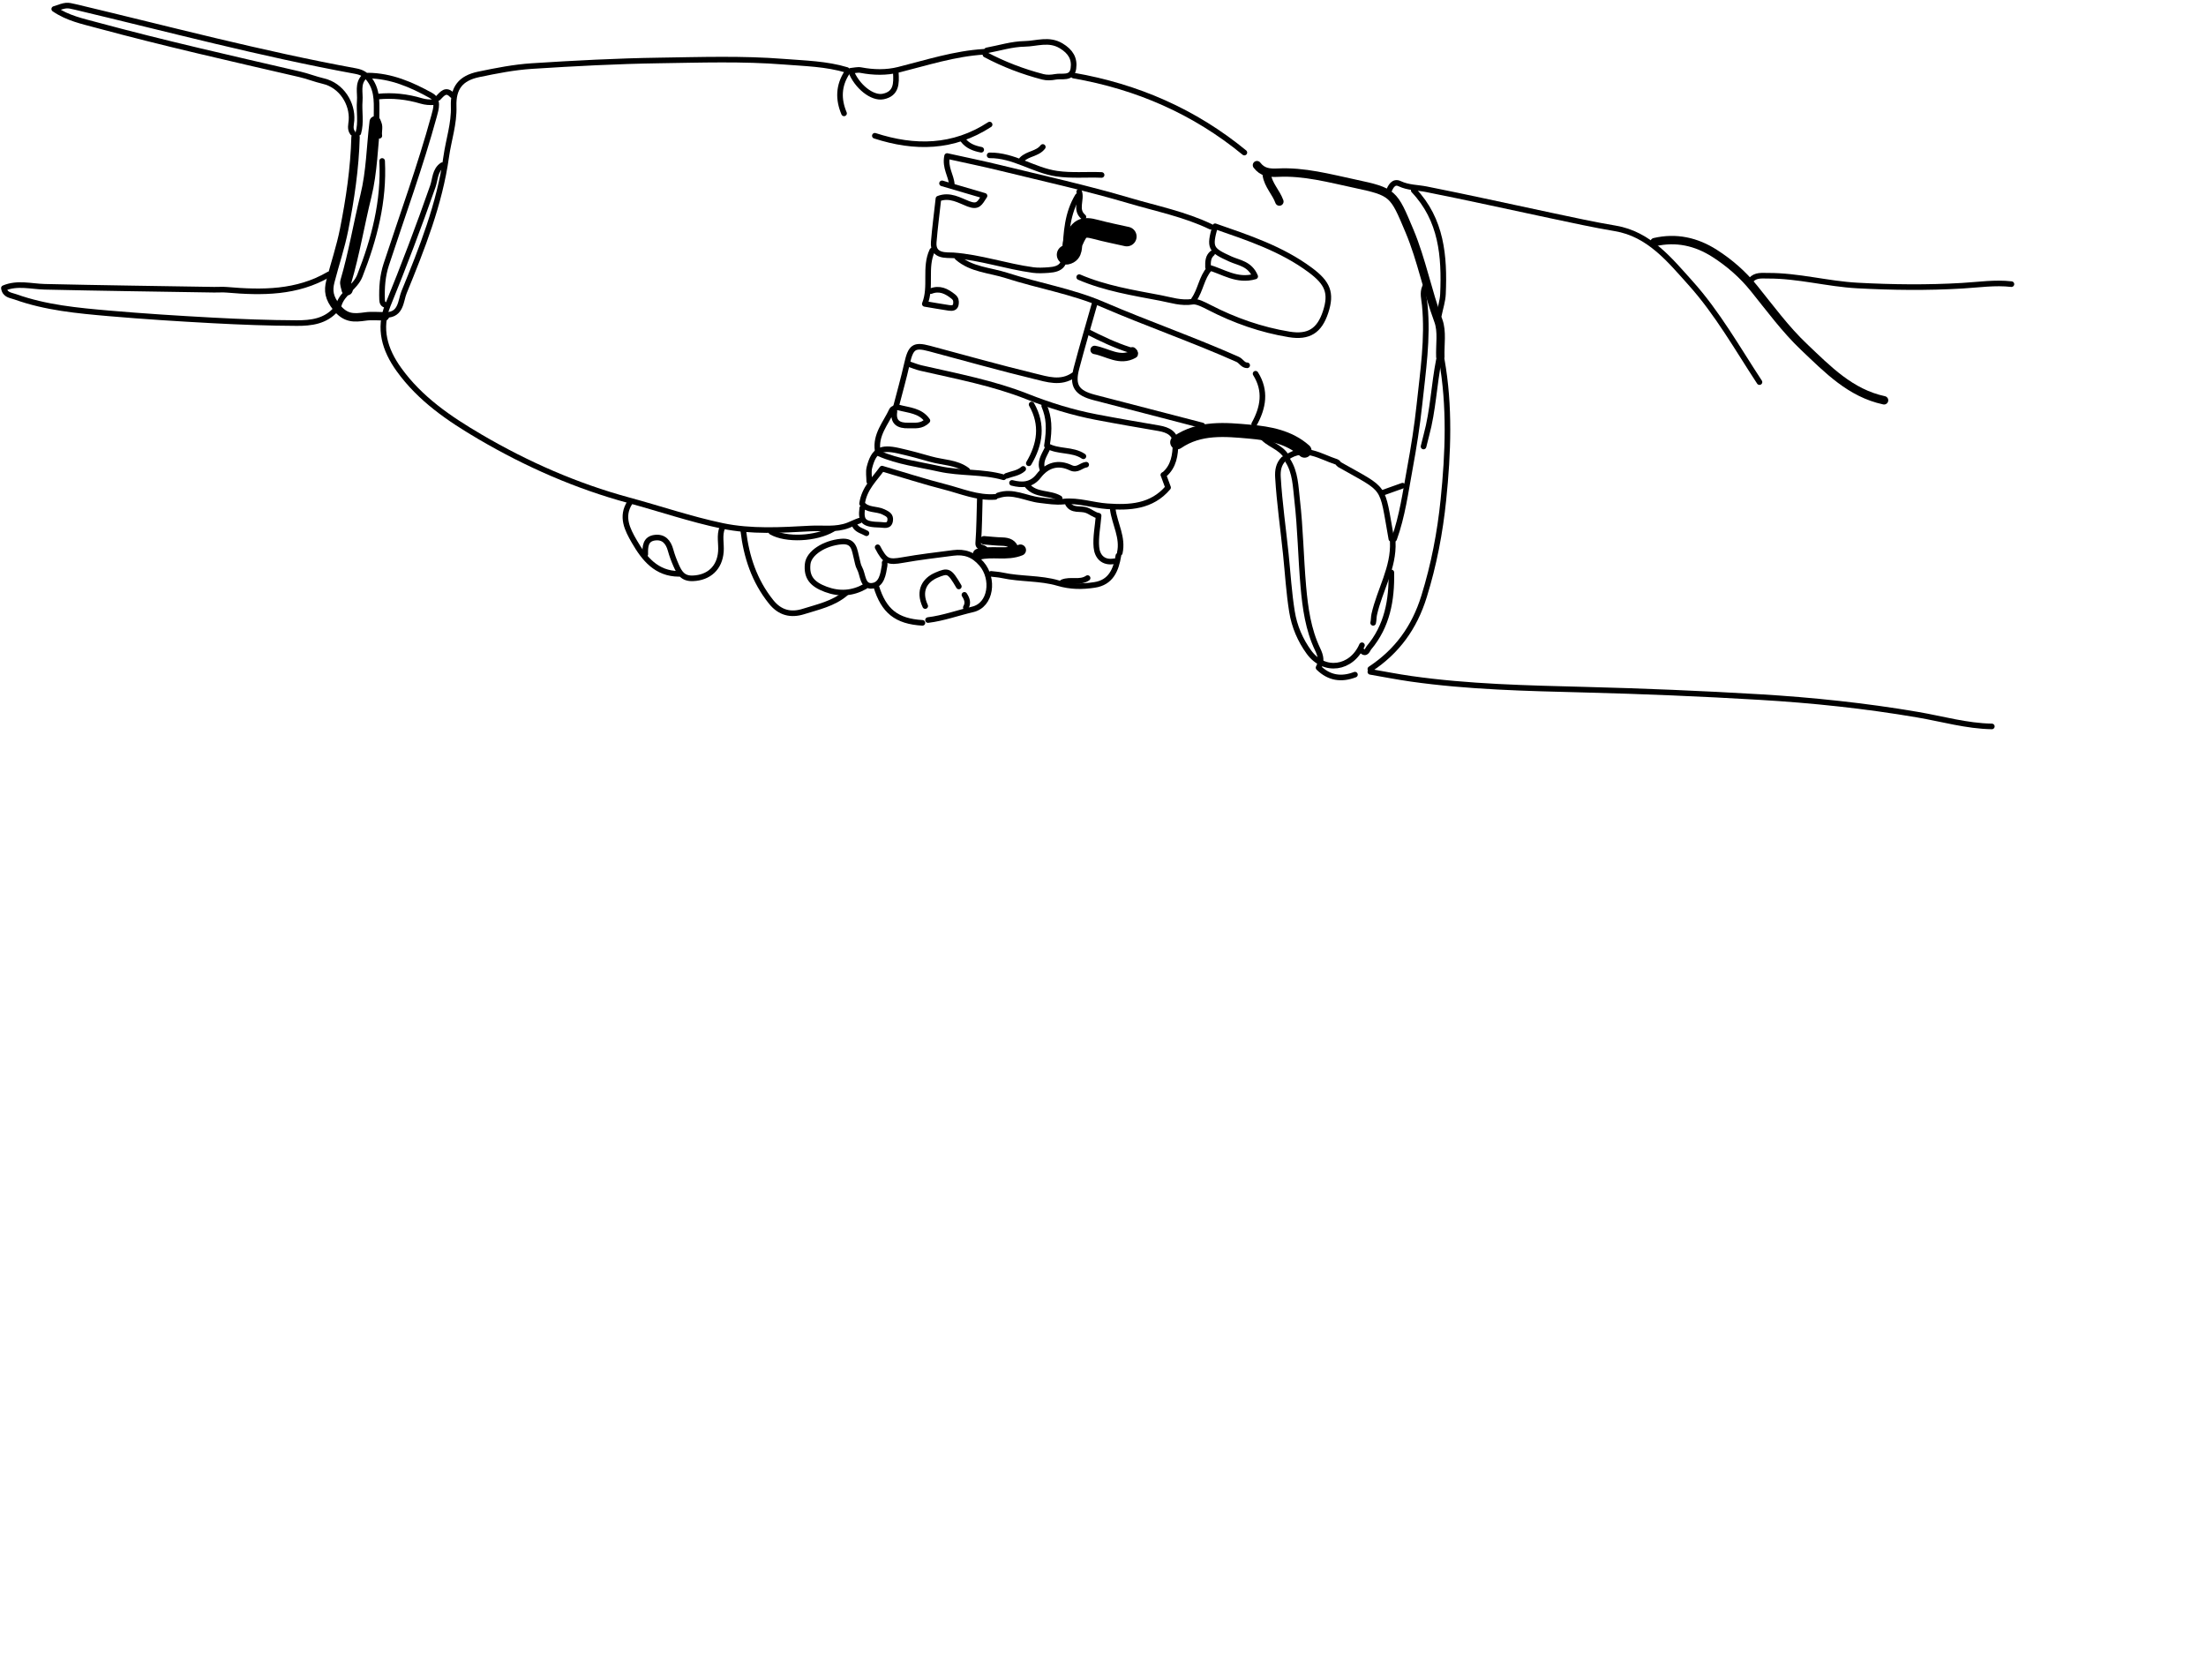 <svg class="section-background-svg" style=" transform: scale(2); transform-origin: top left;" width="100%" height="1200" viewBox="0 0 1576 1200" fill="none" xmlns="http://www.w3.org/2000/svg">

<path class="draw-path" fill="none" opacity="1" stroke="#000000" stroke-linecap="round" stroke-linejoin="round" stroke-width="2"
	d="
M117.5,98 
	C106.065,104.687 93.613,104.61 80.998,103.518 
	C79.51,103.389 78,103.521 76.5,103.497 
	C56.333,103.168 36.165,102.905 16.001,102.448 
	C11.138,102.338 6.266,100.874 1.391,102.919 
	C1.781,105.403 3.761,105.421 5.487,106.037 
	C16.331,109.913 27.679,110.963 39.005,111.947 
	C51.318,113.015 63.66,113.797 76.002,114.459 
	C85.991,114.995 95.999,115.375 106,115.413 
	C111.09,115.433 116.28,114.818 120,110.5 
"/>
<path fill="none" opacity="1" stroke="#000000" stroke-linecap="round" stroke-linejoin="round" stroke-width="2"
	d="
M134.5,42.5 
	C134.428,37.697 135.193,32.785 132.035,28.475 
	C130.724,26.686 129.366,25.824 127.019,25.394 
	C93.347,19.233 60.277,10.41 27,2.501 
	C23.734,1.725 23.668,1.737 19.373,3.216 
	C24.204,6.52 29.465,7.585 34.513,8.952 
	C58.516,15.452 82.772,20.922 106.995,26.523 
	C109.867,27.187 112.635,28.304 115.506,28.972 
	C122.028,30.49 125.994,37.009 125.556,43.004 
	C125.45,44.465 124.884,46.105 126,47.5 
"/>
<path fill="none" opacity="1" stroke="#000000" stroke-linecap="round" stroke-linejoin="round" stroke-width="2"
	d="
M711.5,259.5 
	C702.489,259.346 693.818,256.812 685.033,255.309 
	C666.284,252.103 647.453,250.127 628.5,249 
	C607.683,247.763 586.857,246.905 566.003,246.373 
	C545.307,245.844 524.563,245.401 504.003,242.479 
	C499.149,241.789 494.333,240.833 489.5,240 
"/>
<path fill="none" opacity="1" stroke="#000000" stroke-linecap="round" stroke-linejoin="round" stroke-width="2"
	d="
M302.5,25 
	C295.163,22.774 287.537,22.641 279.997,22.043 
	C265.185,20.869 250.327,21.38 235.501,21.598 
	C220.328,21.821 205.153,22.626 190.006,23.598 
	C183.635,24.007 177.283,25.26 171.014,26.566 
	C164.515,27.921 161.825,31.434 162.051,37.998 
	C162.264,44.185 160.234,49.987 159.395,55.985 
	C157.028,72.915 150.736,88.736 144.32,104.426 
	C143.117,107.367 143.36,112.428 138,112.5 
"/>
<path fill="none" opacity="1" stroke="#000000" stroke-linecap="round" stroke-linejoin="round" stroke-width="2"
	d="
M385.5,99 
	C394.78,102.993 404.692,104.577 414.511,106.442 
	C418.274,107.156 421.929,108.444 426.044,107.77 
	C427.515,107.529 430.063,108.835 432.067,109.87 
	C441.026,114.496 450.524,117.823 460.507,119.458 
	C467.539,120.611 471.31,118.134 473.5,111.5 
	C475.762,104.646 474.273,101.097 468.028,96.462 
	C457.771,88.847 445.887,84.952 434.047,80.831 
	C431.887,88.571 432.37,89.286 439.491,92.52 
	C442.579,93.923 446.46,94.167 448.368,98.749 
	C441.831,100.682 436.831,96.931 431.515,95.472 
	C431.447,93.316 431.584,91.695 433,90.5 
"/>
<path fill="none" opacity="1" stroke="#000000" stroke-linecap="round" stroke-linejoin="round" stroke-width="2"
	d="
M515,128.5 
	C517.946,145.139 517.309,161.781 515.598,178.51 
	C514.394,190.29 512.203,201.708 508.686,213.058 
	C505.236,224.191 499.053,232.686 489.5,239 
"/>
<path fill="none" opacity="1" stroke="#000000" stroke-linecap="round" stroke-linejoin="round" stroke-width="2"
	d="
M158,59 
	C155.328,60.798 155.505,64.011 154.621,66.542 
	C149.629,80.844 144.261,94.991 138.543,109.017 
	C135.136,117.373 137.445,124.972 142.496,132.003 
	C150.068,142.541 160.461,149.595 171.47,156.051 
	C188.229,165.878 205.955,173.657 224.581,178.701 
	C235.738,181.723 246.728,185.495 258.029,187.863 
	C268.355,190.026 279.015,189.362 289.489,188.796 
	C293.948,188.556 298.592,189.38 303.053,187.635 
	C304.367,187.121 305.649,186.453 307,186 
"/>
<path fill="none" opacity="1" stroke="#000000" stroke-linecap="round" stroke-linejoin="round" stroke-width="2"
	d="
M718.5,101.5 
	C712.643,100.826 706.82,101.721 701.004,102.066 
	C688.491,102.811 675.999,102.664 663.5,101.993 
	C652.771,101.416 642.301,98.439 631.5,98.503 
	C629.383,98.515 627.162,98.148 625.5,100 
"/>
<path fill="none" opacity="1" stroke="#000000" stroke-linecap="round" stroke-linejoin="round" stroke-width="3"
	d="
M673,143 
	C660.992,140.428 652.906,131.996 644.484,124.016 
	C637.748,117.633 632.312,110.159 626.517,102.986 
	C622.521,98.041 617.811,93.924 612.488,90.519 
	C605.894,86.3 598.748,84.706 591,86.5 
"/>
<path fill="none" opacity="1" stroke="#000000" stroke-linecap="round" stroke-linejoin="round" stroke-width="2"
	d="
M628.5,136.5 
	C620.604,124.48 613.5,111.828 603.869,101.118 
	C596.402,92.814 589.048,83.6 576.986,81.584 
	C569.265,80.294 561.645,78.607 554.002,76.991 
	C539.162,73.854 524.358,70.544 509.481,67.597 
	C506.298,66.967 503.057,67.086 499.948,65.609 
	C497.79,64.584 496.692,66.645 496,68.5 
"/>
<path fill="none" opacity="1" stroke="#000000" stroke-linecap="round" stroke-linejoin="round" stroke-width="2"
	d="
M458.5,164 
	C456.704,165.819 456.348,168.067 456.493,170.5 
	C457.043,179.717 458.375,188.851 459.313,198.019 
	C460.012,204.845 460.413,211.708 461.504,218.499 
	C462.356,223.803 464.464,228.686 467.564,232.953 
	C472.982,240.41 482.788,239.02 486.5,230.5 
"/>
<path fill="none" opacity="1" stroke="#000000" stroke-linecap="round" stroke-linejoin="round" stroke-width="2"
	d="
M131.5,27 
	C139.701,27.081 146.996,30.246 153.94,34.107 
	C156.758,35.674 155.792,38.755 155.038,41.51 
	C150.134,59.425 143.752,76.861 137.972,94.491 
	C136.627,98.595 136.343,102.75 136.479,107.001 
	C136.515,108.116 136.831,108.835 138,109 
"/>
<path fill="none" opacity="1" stroke="#000000" stroke-linecap="round" stroke-linejoin="round" stroke-width="2"
	d="
M460,164.5 
	C462.75,168.771 462.794,173.824 463.338,178.519 
	C464.528,188.791 464.651,199.183 465.56,209.495 
	C466.237,217.174 467.299,224.914 470.654,231.926 
	C471.837,234.401 472.197,236.228 470.998,238.512 
	C474.777,242.225 479.149,242.859 484,241 
"/>
<path fill="none" opacity="1" stroke="#000000" stroke-linecap="round" stroke-linejoin="round" stroke-width="2"
	d="
M352,19.5 
	C358.518,22.974 365.378,25.593 372.514,27.447 
	C373.919,27.813 375.545,27.73 376.99,27.448 
	C379.353,26.986 382.869,28.317 383.426,24.489 
	C383.945,20.931 382.416,18.4 379.07,16.384 
	C374.666,13.729 370.293,15.606 366.003,15.671 
	C361.491,15.74 357,17.167 352.5,18 
"/>
<path fill="none" opacity="1" stroke="#000000" stroke-linecap="round" stroke-linejoin="round" stroke-width="2"
	d="
M509,102.5 
	C508.05,104.667 508.723,106.798 508.939,109.006 
	C510.108,120.923 508.294,132.697 507.036,144.504 
	C506.217,152.199 504.993,159.912 503.606,167.427 
	C502.065,175.775 500.93,184.39 498,192.5 
"/>
<path fill="none" opacity="1" stroke="#000000" stroke-linecap="round" stroke-linejoin="round" stroke-width="2"
	d="
M444.5,54.5 
	C426.643,39.841 406.185,30.949 383.5,27 
"/>
<path fill="none" opacity="1" stroke="#000000" stroke-linecap="round" stroke-linejoin="round" stroke-width="4"
	d="
M134,43.5 
	C132.903,52.343 132.857,61.242 130.689,70.046 
	C128.198,80.163 126.51,90.486 123.556,100.517 
	C123.299,101.392 123.833,102.5 124,103.5 
"/>
<path fill="none" opacity="1" stroke="#000000" stroke-linecap="round" stroke-linejoin="round" stroke-width="3"
	d="
M449,59 
	C450.938,61.519 453.25,61.842 456.509,61.677 
	C465.84,61.204 474.938,63.69 483.974,65.621 
	C497.682,68.551 497.784,68.948 503.476,82.51 
	C507.83,92.885 509.885,104.019 513.796,114.576 
	C515.228,118.44 514.333,123.167 514.5,127.5 
"/>
<path fill="none" opacity="1" stroke="#000000" stroke-linecap="round" stroke-linejoin="round" stroke-width="2"
	d="
M383.5,134 
	C378.941,137.185 374.063,135.499 369.524,134.4 
	C356.954,131.356 344.499,127.837 332,124.499 
	C326.5,123.029 325.329,123.929 323.966,129.992 
	C322.796,135.196 321.333,140.333 320,145.5 
"/>
<path fill="none" opacity="1" stroke="#000000" stroke-linecap="round" stroke-linejoin="round" stroke-width="2"
	d="
M432.5,81 
	C423.255,76.546 413.181,74.552 403.449,71.671 
	C388.308,67.19 372.845,63.787 357.494,60.023 
	C351.238,58.488 344.92,57.204 338.312,55.736 
	C337.423,59.916 339.847,62.779 340,66 
"/>
<path fill="none" opacity="1" stroke="#000000" stroke-linecap="round" stroke-linejoin="round" stroke-width="2"
	d="
M336.5,65.5 
	C341.408,66.941 346.317,68.382 351.68,69.957 
	C349.923,72.642 349.395,74.151 345.882,72.81 
	C342.833,71.646 339.305,69.362 335.215,70.964 
	C334.644,76.142 333.955,81.312 333.533,86.503 
	C333.099,91.826 338.358,91.054 340.521,91.214 
	C350.253,91.935 359.443,95.168 369.005,96.465 
	C370.805,96.709 372.673,96.602 374.499,96.48 
	C379.082,96.173 380.326,94.613 380.535,90.002 
	C380.849,83.092 381.244,76.159 385,70 
"/>
<path fill="none" opacity="1" stroke="#000000" stroke-linecap="round" stroke-linejoin="round" stroke-width="2"
	d="
M265.5,189.5 
	C266.596,198.877 269.448,207.531 275.465,215.028 
	C278.611,218.948 282.521,219.856 286.984,218.449 
	C292.186,216.808 297.655,215.678 302,212 
"/>
<path fill="none" opacity="1" stroke="#000000" stroke-linecap="round" stroke-linejoin="round" stroke-width="2"
	d="
M316,201 
	C316,201.333 316.046,201.674 315.993,201.999 
	C315.486,205.089 314.962,208.949 311.479,209.271 
	C307.987,209.594 308.329,205.273 307.041,202.977 
	C306.464,201.947 306.315,200.671 306.004,199.499 
	C305.215,196.535 305.222,193.028 300.496,193.459 
	C294.415,194.015 288.896,197.56 288.5,201.5 
	C288.036,206.117 289.982,208.667 294.99,210.527 
	C299.865,212.339 304.489,212.017 309,209.5 
"/>
<path fill="none" opacity="1" stroke="#000000" stroke-linecap="round" stroke-linejoin="round" stroke-width="2"
	d="
M342,92 
	C347.019,96.359 353.632,96.488 359.533,98.398 
	C370.92,102.082 382.976,104.061 393.887,108.762 
	C409.819,115.626 426.214,121.314 442.062,128.36 
	C443.404,128.956 443.948,130.507 445.5,130.5 
"/>
<path fill="none" opacity="1" stroke="#000000" stroke-linecap="round" stroke-linejoin="round" stroke-width="2"
	d="
M391,108.5 
	C388.833,116.167 386.562,123.806 384.532,131.509 
	C382.867,137.828 384.573,140.355 390.998,142.009 
	C403.839,145.313 416.667,148.667 429.5,152 
"/>
<path fill="none" opacity="1" stroke="#000000" stroke-linecap="round" stroke-linejoin="round" stroke-width="3"
	d="
M127,49 
	C126.714,60.127 125.071,71.105 122.922,81.985 
	C121.687,88.236 119.615,94.32 118.02,100.505 
	C117.14,103.92 117.587,106.454 120.192,109.744 
	C123.431,113.831 126.466,113.626 130.508,113.058 
	C132.796,112.737 135.167,113 137.5,113 
"/>
<path fill="none" opacity="1" stroke="#000000" stroke-linecap="round" stroke-linejoin="round" stroke-width="2"
	d="
M356.5,177 
	C361.737,175.131 366.495,178.108 371.481,178.671 
	C374.356,178.995 377.002,179.486 380.018,179.172 
	C385.195,178.632 390.35,180.49 395.51,180.854 
	C403.397,181.41 411.382,181.091 417.244,174.162 
	C416.669,172.603 416.176,171.266 415.683,169.929 
	C415.333,169.5 415.759,169.631 415.961,169.456 
	C419.291,166.558 419.854,162.498 419.914,158.499 
	C419.969,154.871 417.229,153.543 414.002,152.987 
	C406.495,151.694 398.984,150.415 391.504,148.978 
	C383.078,147.361 374.972,144.843 366.934,141.666 
	C354.743,136.846 341.78,134.405 329.005,131.48 
	C327.471,131.129 326,130.5 324.5,130 
"/>
<path fill="none" opacity="1" stroke="#000000" stroke-linecap="round" stroke-linejoin="round" stroke-width="2"
	d="
M399.5,198.5 
	C398.645,203.601 396.825,208.064 390.992,208.947 
	C386.644,209.604 382.491,209.64 377.915,208.286 
	C371.574,206.409 364.592,206.949 357.996,205.517 
	C356.688,205.233 355.333,205.167 354,205 
"/>
<path fill="none" opacity="1" stroke="#000000" stroke-linecap="round" stroke-linejoin="round" stroke-width="2"
	d="
M136.5,57.5 
	C137.234,71.83 133.726,85.322 128.531,98.512 
	C126.887,102.688 122.276,104.626 121,109 
"/>
<path fill="none" opacity="1" stroke="#000000" stroke-linecap="round" stroke-linejoin="round" stroke-width="2"
	d="
M505,68 
	C514.966,78.498 516.021,91.546 515.444,104.998 
	C515.336,107.514 514.5,110 514,112.5 
"/>
<path fill="none" opacity="1" stroke="#000000" stroke-linecap="round" stroke-linejoin="round" stroke-width="2"
	d="
M355.5,177.5 
	C349.179,177.983 343.43,175.447 337.516,173.936 
	C330.112,172.045 322.828,169.685 315.078,167.406 
	C312.432,171.145 308.733,174.395 307.942,179.904 
	C309.693,182.395 313.077,181.654 315.567,182.862 
	C317.185,183.646 318.241,184.214 317.972,185.996 
	C317.64,188.185 315.805,187.501 314.501,187.471 
	C308.477,187.33 307.404,186.302 308,181.5 
"/>
<path fill="none" opacity="1" stroke="#000000" stroke-linecap="round" stroke-linejoin="round" stroke-width="2"
	d="
M331.5,221.5 
	C336.943,220.833 342.132,218.928 347.429,217.695 
	C354.099,216.142 355.168,206.694 350.608,201.407 
	C347.708,198.046 344.536,196.993 340.502,197.515 
	C334.495,198.291 328.469,198.99 322.509,200.053 
	C317.282,200.985 316.165,200.609 313.5,195.5 
"/>
<path fill="none" opacity="1" stroke="#000000" stroke-linecap="round" stroke-linejoin="round" stroke-width="2"
	d="
M345.5,168 
	C341.653,165.087 336.848,165.281 332.494,164.021 
	C328.69,162.92 324.857,161.897 320.995,161.023 
	C314.499,159.554 312.123,160.893 310.56,167.015 
	C310.16,168.58 310.5,170.333 310.5,172 
"/>
<path fill="none" opacity="1" stroke="#000000" stroke-linecap="round" stroke-linejoin="round" stroke-width="2"
	d="
M351.5,18.5 
	C341.006,19.133 331.076,22.375 320.978,24.911 
	C316.612,26.007 312.012,25.91 307.491,25.045 
	C306.377,24.832 305.155,25.181 303.916,25.277 
	C306.022,30.853 311.58,35.287 315.495,34.474 
	C320.285,33.479 320.208,29.738 320,26 
"/>
<path fill="none" opacity="1" stroke="#000000" stroke-linecap="round" stroke-linejoin="round" stroke-width="2"
	d="
M314,162 
	C320.87,164.994 328.281,165.876 335.502,167.491 
	C343.075,169.184 350.985,168.338 358.5,170.5 
"/>
<path fill="none" opacity="1" stroke="#000000" stroke-linecap="round" stroke-linejoin="round" stroke-width="2"
	d="
M514,128.5 
	C512.224,137.454 511.921,146.653 509.504,155.501 
	C509.142,156.827 508.833,158.167 508.5,159.5 
"/>
<path fill="none" opacity="1" stroke="#000000" stroke-linecap="round" stroke-linejoin="round" stroke-width="2"
	d="
M353.5,44.5 
	C340.527,52.944 326.748,53.129 312.5,48.5 
"/>
<path fill="none" opacity="1" stroke="#000000" stroke-linecap="round" stroke-linejoin="round" stroke-width="2"
	d="
M497,204.5 
	C497.194,214.348 495.538,223.661 488.948,231.456 
	C488.471,232.019 488.046,233.948 486.5,232.5 
"/>
<path fill="none" opacity="1" stroke="#000000" stroke-linecap="round" stroke-linejoin="round" stroke-width="2"
	d="
M497.5,193.5 
	C497.952,202.821 492.834,210.748 490.889,219.475 
	C490.659,220.51 490.745,221.513 490.5,222.5 
"/>
<path fill="none" opacity="1" stroke="#000000" stroke-linecap="round" stroke-linejoin="round" stroke-width="2"
	d="
M353.5,55.5 
	C362.118,55.383 369.208,60.853 377.494,62.044 
	C382.834,62.811 388.168,62.284 393.5,62.5 
"/>
<path fill="none" opacity="1" stroke="#000000" stroke-linecap="round" stroke-linejoin="round" stroke-width="2"
	d="
M258,188.5 
	C256.886,191.278 257.717,194.169 257.515,197.001 
	C257.093,202.901 253.188,206.372 247.504,206.595 
	C243.871,206.738 242.658,204.563 241.523,201.99 
	C240.737,200.209 240.043,198.367 239.529,196.492 
	C238.739,193.613 237.091,191.707 234.007,192.059 
	C230.508,192.459 230.432,195.28 230.5,198 
"/>
<path fill="none" opacity="1" stroke="#000000" stroke-linecap="round" stroke-linejoin="round" stroke-width="2"
	d="
M373,145 
	C374.716,149.084 374.994,152.966 373.967,159.199 
	C377.951,161.575 383.075,160.34 387,163 
"/>
<path fill="none" opacity="1" stroke="#000000" stroke-linecap="round" stroke-linejoin="round" stroke-width="2"
	d="
M450.5,155.5 
	C452.803,158.836 457.456,159.353 459.71,163.374 
	C466.024,158.949 471.634,163.148 477.491,165.027 
	C477.891,165.155 478.113,165.762 478.508,165.986 
	C495.533,175.635 493.429,172.606 497,192.5 
"/>
<path fill="none" opacity="1" stroke="#000000" stroke-linecap="round" stroke-linejoin="round" stroke-width="2"
	d="
M333,89.5 
	C330.134,95.566 332.83,102.364 330.347,108.56 
	C333.325,109.056 336.158,109.56 339.002,109.985 
	C340.17,110.159 341.342,110.044 341.481,108.498 
	C341.566,107.549 341.509,106.728 340.538,105.952 
	C338.111,104.01 335.643,102.761 332.5,104 
"/>
<path fill="none" opacity="1" stroke="#000000" stroke-linecap="round" stroke-linejoin="round" stroke-width="5"
	d="
M466,161 
	C460.433,156.068 453.325,154.813 446.482,154.204 
	C437.694,153.422 428.526,152.505 420.5,158 
"/>
<path fill="none" opacity="1" stroke="#000000" stroke-linecap="round" stroke-linejoin="round" stroke-width="2"
	d="
M297.5,189 
	C291.444,192.552 280.745,193.038 275.5,190 
"/>
<path fill="none" opacity="1" stroke="#000000" stroke-linecap="round" stroke-linejoin="round" stroke-width="2"
	d="
M342.5,209.5 
	C339.162,203.797 338.692,203.67 334.483,205.46 
	C330.502,207.154 327.873,210.871 330.5,216.5 
"/>
<path fill="none" opacity="1" stroke="#000000" stroke-linecap="round" stroke-linejoin="round" stroke-width="2"
	d="
M368.5,144.5 
	C372.594,151.711 371.535,158.676 367.5,165.5 
"/>
<path fill="none" opacity="1" stroke="#000000" stroke-linecap="round" stroke-linejoin="round" stroke-width="2"
	d="
M313,209.5 
	C315.691,218.259 320.202,221.953 329.5,222.5 
"/>
<path fill="none" opacity="1" stroke="#000000" stroke-linecap="round" stroke-linejoin="round" stroke-width="2"
	d="
M350,178 
	C349.833,183.333 349.82,188.678 349.427,193.995 
	C349.263,196.224 352.354,195.011 352,197 
"/>
<path fill="none" opacity="1" stroke="#000000" stroke-linecap="round" stroke-linejoin="round" stroke-width="2"
	d="
M130,27.5 
	C127.634,30.004 128.739,33.124 128.507,36.001 
	C128.199,39.827 129.099,43.707 128,47.5 
"/>
<path fill="none" opacity="1" stroke="#000000" stroke-linecap="round" stroke-linejoin="round" stroke-width="2"
	d="
M225,179.5 
	C221.712,184.573 224.129,189.204 226.586,193.45 
	C230.106,199.532 234.444,204.955 242.5,205 
"/>
<path fill="none" opacity="1" stroke="#000000" stroke-linecap="round" stroke-linejoin="round" stroke-width="2"
	d="
M448.5,133.5 
	C452.331,139.611 451.276,145.586 448,151.5 
"/>
<path fill="none" opacity="1" stroke="#000000" stroke-linecap="round" stroke-linejoin="round" stroke-width="2"
	d="
M135,34.5 
	C140.267,33.963 145.443,34.547 150.484,36.053 
	C152.016,36.511 153.471,36.593 155,36.5 
"/>
<path fill="none" opacity="1" stroke="#000000" stroke-linecap="round" stroke-linejoin="round" stroke-width="2"
	d="
M397.5,182 
	C398.21,187.187 401.229,192.001 400,197.5 
"/>
<path fill="none" opacity="1" stroke="#000000" stroke-linecap="round" stroke-linejoin="round" stroke-width="2"
	d="
M319.5,147 
	C318.899,150.935 321.074,152.093 324.5,152 
	C326.768,151.938 329.167,152.447 331.276,150.254 
	C328.767,146.633 324.617,146.56 320.98,145.575 
	C320.288,145.387 318.849,145.944 318.577,146.535 
	C316.433,151.188 312.623,155.29 313.5,161 
"/>
<path fill="none" opacity="1" stroke="#000000" stroke-linecap="round" stroke-linejoin="round" stroke-width="2"
	d="
M388,166 
	C386.148,166.231 384.878,168.237 382.459,167.086 
	C378.038,164.981 374.044,166.075 371.01,170.008 
	C368.456,173.318 365.134,173.441 361.5,172.5 
"/>
<path fill="none" opacity="1" stroke="#000000" stroke-linecap="round" stroke-linejoin="round" stroke-width="2"
	d="
M403.5,125 
	C398.282,123.336 393.363,120.983 388.5,118.5 
"/>
<path fill="none" opacity="1" stroke="#000000" stroke-linecap="round" stroke-linejoin="round" stroke-width="2"
	d="
M302.5,26 
	C299.503,30.65 299.392,35.498 301.5,40.5 
"/>
<path fill="none" opacity="1" stroke="#000000" stroke-linecap="round" stroke-linejoin="round" stroke-width="7"
	d="
M381,91 
	C383.544,90.45 382.708,87.914 383.343,86.433 
	C385.469,81.469 386.602,80.65 391.508,81.972 
	C395.135,82.949 398.833,83.667 402.5,84.5 
"/>
<path fill="none" opacity="1" stroke="#000000" stroke-linecap="round" stroke-linejoin="round" stroke-width="3"
	d="
M391,125 
	C395.631,125.83 399.982,129.285 404.991,126.484 
	C405.062,126.444 405.059,126.132 404.986,126.008 
	C404.871,125.811 404.667,125.667 404.5,125.5 
"/>
<path fill="none" opacity="1" stroke="#000000" stroke-linecap="round" stroke-linejoin="round" stroke-width="2"
	d="
M381.5,180 
	C382.985,182.606 385.927,181.478 388.089,182.25 
	C389.735,182.837 390.918,184.018 392.433,184.227 
	C392.108,188.162 391.321,191.874 391.643,195.487 
	C391.936,198.774 394.012,201.201 398,200.5 
"/>
<path fill="none" opacity="1" stroke="#000000" stroke-linecap="round" stroke-linejoin="round" stroke-width="2"
	d="
M367,173.5 
	C370.016,177.088 374.912,175.874 378.5,178 
"/>
<path fill="none" opacity="1" stroke="#000000" stroke-linecap="round" stroke-linejoin="round" stroke-width="3"
	d="
M362.5,196.5 
	C361.89,194.165 360.208,193.525 358.001,193.475 
	C355.831,193.425 353.667,193.167 351.5,193 
"/>
<path fill="none" opacity="1" stroke="#000000" stroke-linecap="round" stroke-linejoin="round" stroke-width="2"
	d="
M432,96 
	C429.216,99.191 428.87,103.602 426.5,107 
"/>
<path fill="none" opacity="1" stroke="#000000" stroke-linecap="round" stroke-linejoin="round" stroke-width="4"
	d="
M364.5,196.5 
	C359.648,198.478 354.418,196.68 349.5,198 
"/>
<path fill="none" opacity="1" stroke="#000000" stroke-linecap="round" stroke-linejoin="round" stroke-width="3"
	d="
M452.5,62.5 
	C453.046,66.118 455.8,68.691 457,72 
"/>
<path fill="none" opacity="1" stroke="#000000" stroke-linecap="round" stroke-linejoin="round" stroke-width="2"
	d="
M388.5,206.5 
	C385.734,208.405 382.381,206.784 379.5,208 
"/>
<path fill="none" opacity="1" stroke="#000000" stroke-linecap="round" stroke-linejoin="round" stroke-width="2"
	d="
M372.5,52.5 
	C370.601,55.001 367.096,54.826 365,57 
"/>
<path fill="none" opacity="1" stroke="#000000" stroke-linecap="round" stroke-linejoin="round" stroke-width="2"
	d="
M374,160.5 
	C372.865,162.873 371.241,165.148 372.5,168 
"/>
<path fill="none" opacity="1" stroke="#000000" stroke-linecap="round" stroke-linejoin="round" stroke-width="2"
	d="
M385.5,68.5 
	C386.479,71.42 383.907,74.932 387,77.5 
"/>
<path fill="none" opacity="1" stroke="#000000" stroke-linecap="round" stroke-linejoin="round" stroke-width="2"
	d="
M501,173.5 
	C498.667,174.333 496.333,175.167 494,176 
"/>
<path fill="none" opacity="1" stroke="#000000" stroke-linecap="round" stroke-linejoin="round" stroke-width="2"
	d="
M344,50 
	C345.638,52.149 347.972,53.004 350.5,53.5 
"/>
<path fill="none" opacity="1" stroke="#000000" stroke-linecap="round" stroke-linejoin="round" stroke-width="2"
	d="
M365.5,167.5 
	C363.8,169.053 361.521,169.218 359.5,170 
"/>
<path fill="none" opacity="1" stroke="#000000" stroke-linecap="round" stroke-linejoin="round" stroke-width="2"
	d="
M135,43.5 
	C136.059,45.077 135.23,46.844 135.5,48.5 
"/>
<path fill="none" opacity="1" stroke="#000000" stroke-linecap="round" stroke-linejoin="round" stroke-width="2"
	d="
M161.5,34 
	C159.284,31.586 157.943,33.55 156.5,35 
"/>
<path fill="none" opacity="1" stroke="#000000" stroke-linecap="round" stroke-linejoin="round" stroke-width="2"
	d="
M344.5,212.5 
	C345.416,213.917 345.971,215.374 345,217 
"/>
<path fill="none" opacity="1" stroke="#000000" stroke-linecap="round" stroke-linejoin="round" stroke-width="2"
	d="
M305.5,188 
	C306.471,189.414 308.143,189.705 309.5,190.5 
"/>







</svg>
